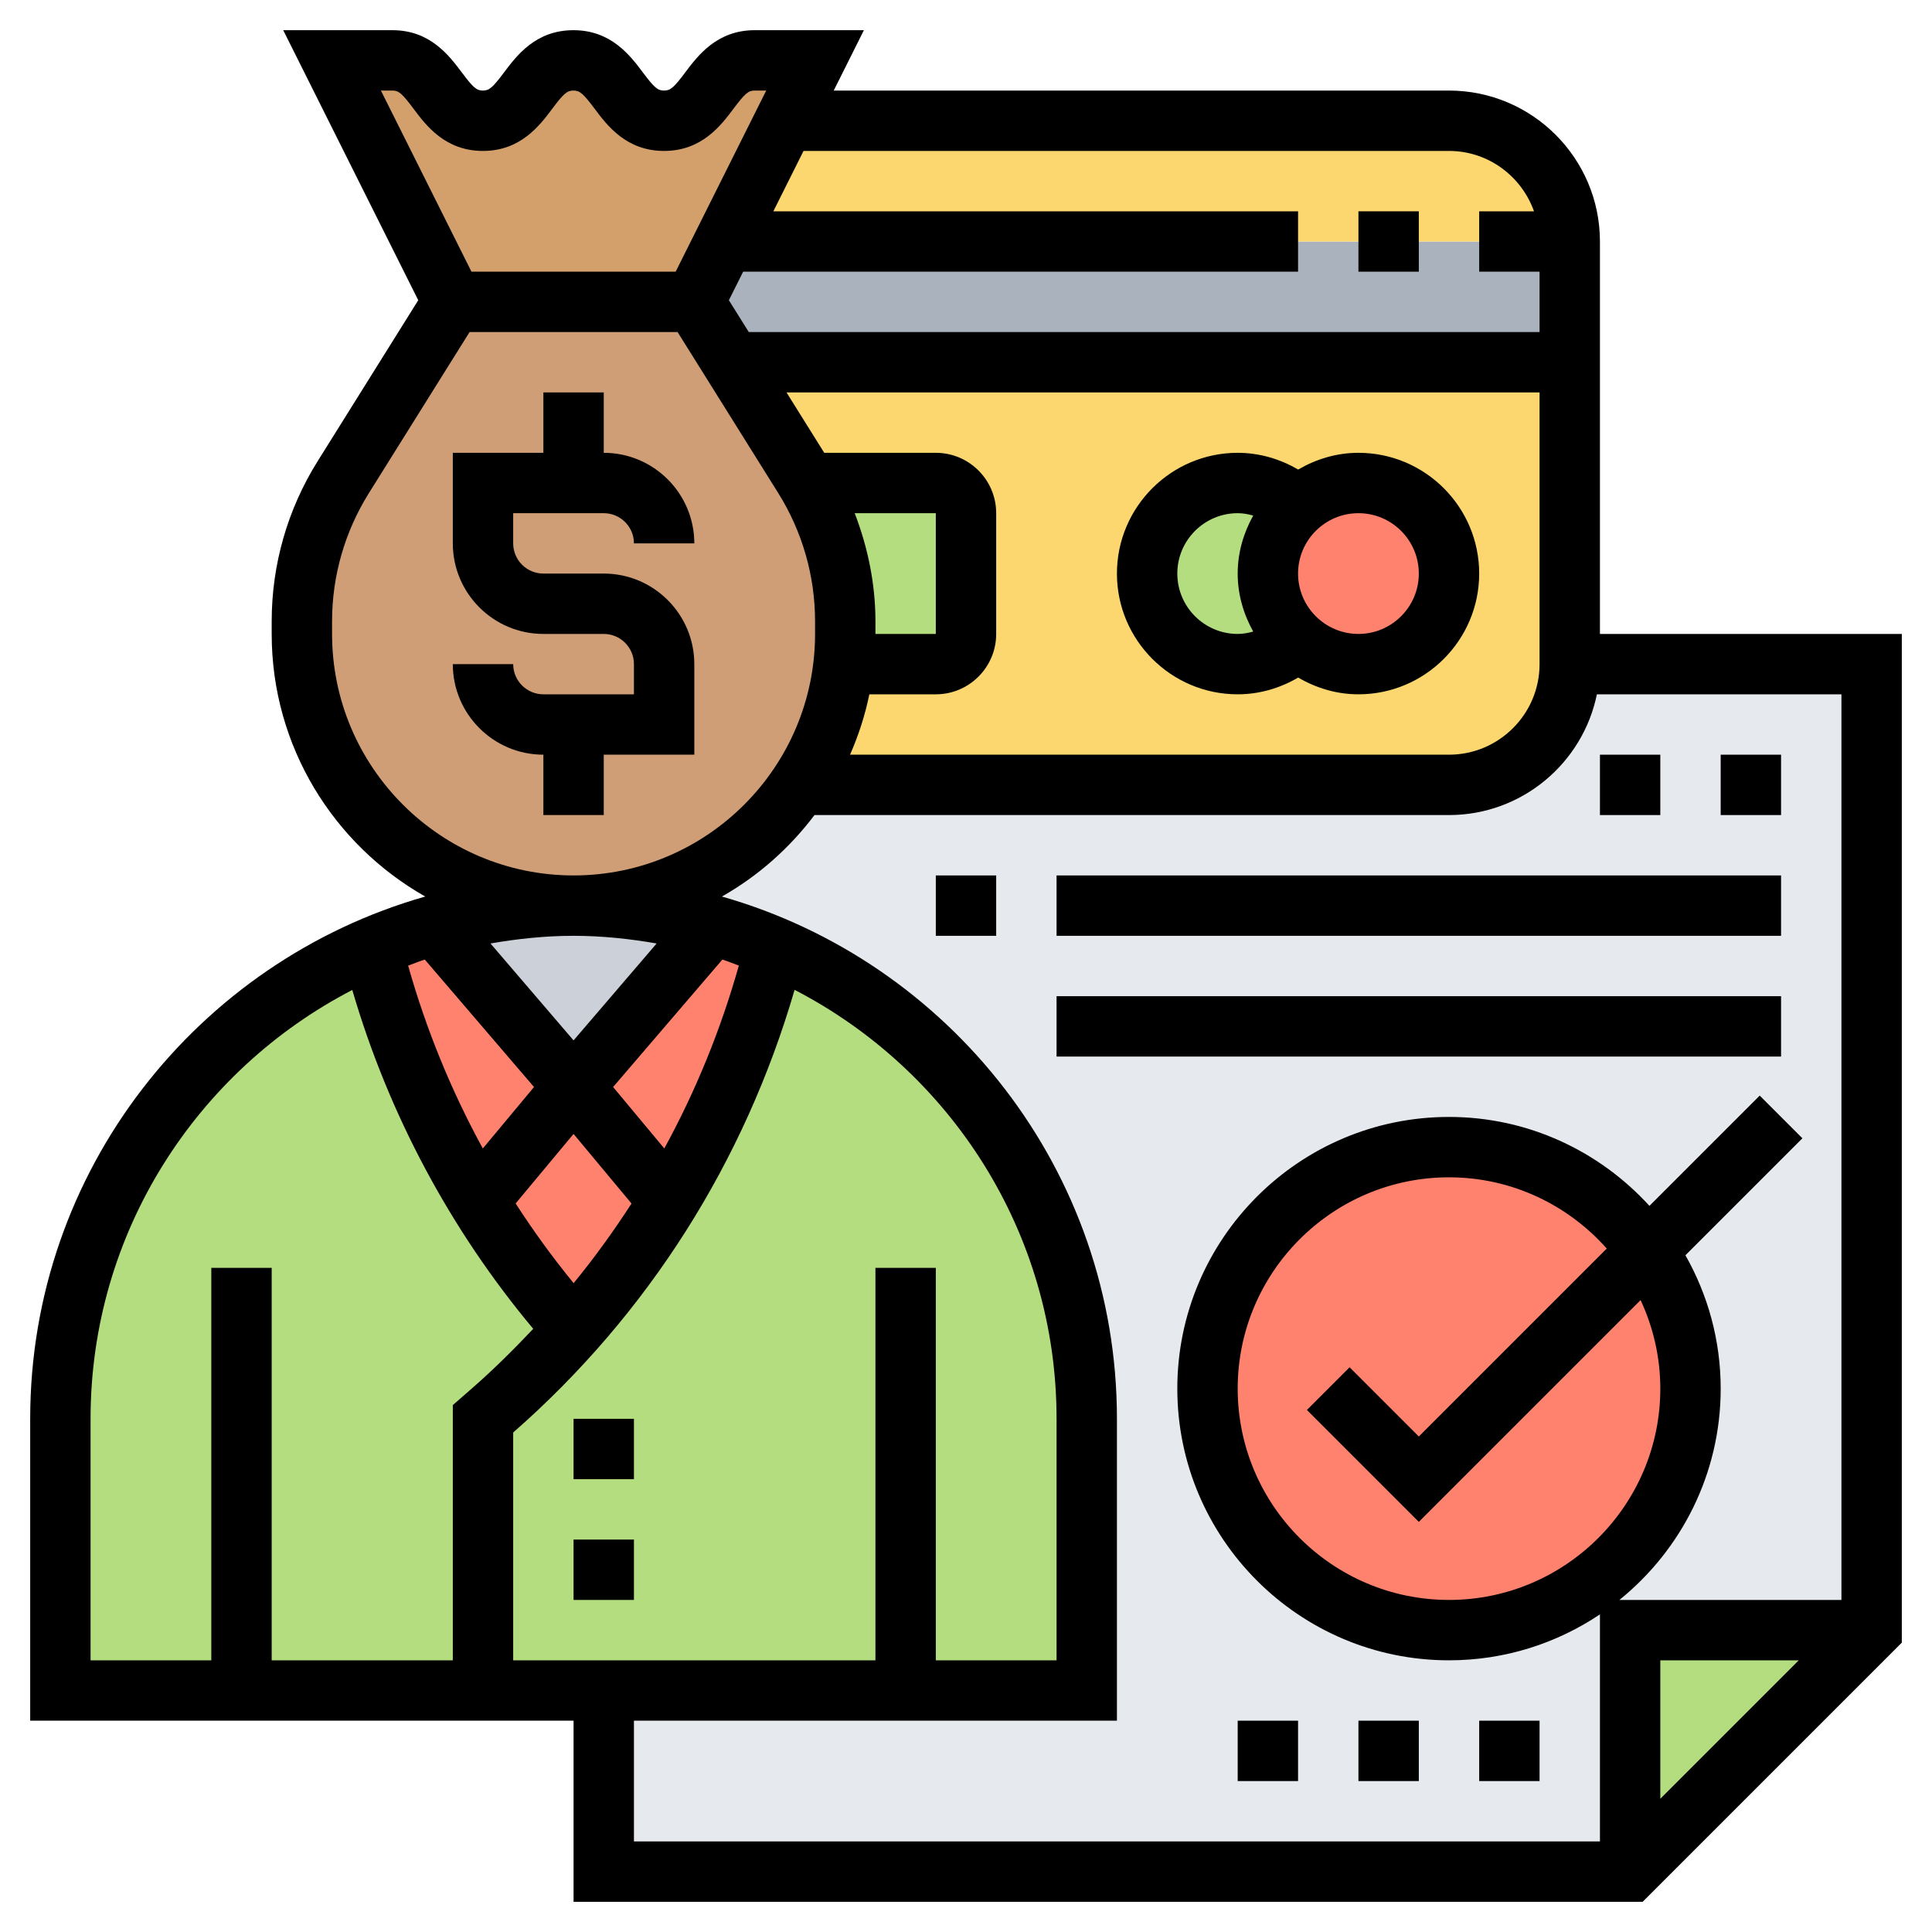 <svg id="Layer_5" enable-background="new 0 0 64 64" height="512" viewBox="0 0 64 64" width="512" xmlns="http://www.w3.org/2000/svg"><path d="m62 22v32h-8v8h-34v-6h10 6v-9c0-7.02-4.25-13.04-10.31-15.63-.68-.29-1.37-.54-2.09-.74-1.46-.41-3-.63-4.6-.63 2.48 0 4.74-1.01 6.36-2.64.42-.41.79-.87 1.12-1.36h21.52c2.21 0 4-1.79 4-4z" fill="#e6e9ed"/><path d="m62 54-8 8v-8z" fill="#b4dd7f"/><path d="m54.56 41.44c.91 1.29 1.44 2.86 1.44 4.56 0 4.42-3.58 8-8 8s-8-3.58-8-8 3.58-8 8-8c2.72 0 5.13 1.36 6.56 3.44z" fill="#ff826e"/><path d="m24.25 12-.25 14h24c2.21 0 4-1.79 4-4v-10z" fill="#fcd770"/><path d="m52 8v4h-27.75l-1.25-2 1-2h19 2 2 2z" fill="#aab2bd"/><path d="m52 8h-3-2-2-2-19l2-4h22c2.21 0 4 1.79 4 4z" fill="#fcd770"/><path d="m45 16c1.66 0 3 1.34 3 3s-1.34 3-3 3c-.77 0-1.47-.29-2-.78-.62-.53-1-1.33-1-2.22s.38-1.69 1-2.22c.53-.49 1.23-.78 2-.78z" fill="#ff826e"/><g fill="#b4dd7f"><path d="m43 16.78c-.62.53-1 1.33-1 2.22s.38 1.69 1 2.22c-.53.48-1.23.78-2 .78-1.66 0-3-1.34-3-3s1.34-3 3-3c.77 0 1.47.3 2 .78z"/><path d="m30 56h-10-4v-9l.33-.28c.95-.83 1.84-1.72 2.67-2.66 1.18-1.33 2.24-2.76 3.16-4.27 1.59-2.6 2.79-5.43 3.53-8.42 6.06 2.59 10.31 8.61 10.31 15.63v9z"/><path d="m32 17v4c0 .55-.45 1-1 1h-3.06c.04-.33.06-.66.06-1v-.42c0-1.62-.43-3.2-1.26-4.58h4.26c.55 0 1 .45 1 1z"/></g><path d="m28 20.58v.42c0 .34-.02.67-.06 1-.16 1.47-.68 2.83-1.46 4-.33.49-.7.95-1.12 1.36-1.62 1.63-3.88 2.64-6.36 2.64-4.97 0-9-4.03-9-9v-.42c0-1.69.47-3.34 1.37-4.77l3.63-5.81h8l1.25 2 2.38 3.81c.04.06.08.12.11.19.83 1.38 1.26 2.96 1.26 4.58z" fill="#cf9e76"/><path d="m27 2-1 2-2 4-1 2h-8l-4-8h2c1.5 0 1.5 2 3 2s1.5-2 2.99-2c1.51 0 1.51 2 3.01 2s1.5-2 3-2z" fill="#d3a06c"/><path d="m23.6 30.63c.72.2 1.41.45 2.09.74-.74 2.99-1.94 5.82-3.53 8.42l-3.16-3.79z" fill="#ff826e"/><path d="m23.6 30.63-4.6 5.37-4.6-5.37c1.46-.41 3-.63 4.6-.63s3.14.22 4.6.63z" fill="#ccd1d9"/><path d="m19 36 3.16 3.79c-.92 1.51-1.98 2.94-3.16 4.27-1.18-1.33-2.24-2.76-3.16-4.27z" fill="#ff826e"/><path d="m14.4 30.63 4.6 5.37-3.16 3.79c-1.6-2.6-2.79-5.44-3.53-8.42.68-.29 1.37-.54 2.09-.74z" fill="#ff826e"/><path d="m8 56h-6v-9c0-4.7 1.9-8.94 4.98-12.02 1.52-1.52 3.33-2.76 5.33-3.61.74 2.98 1.93 5.82 3.53 8.42.92 1.51 1.98 2.94 3.16 4.27-.83.94-1.72 1.83-2.67 2.66l-.33.28v9z" fill="#b4dd7f"/><path d="m20 17c.552 0 1 .449 1 1h2c0-1.654-1.346-3-3-3v-2h-2v2h-3v3c0 1.654 1.346 3 3 3h2c.552 0 1 .449 1 1v1h-3c-.552 0-1-.449-1-1h-2c0 1.654 1.346 3 3 3v2h2v-2h3v-3c0-1.654-1.346-3-3-3h-2c-.552 0-1-.449-1-1v-1z"/><path d="m19 51h2v2h-2z"/><path d="m19 47h2v2h-2z"/><path d="m45 15c-.731 0-1.407.211-1.997.555-.608-.357-1.296-.555-2.003-.555-2.206 0-4 1.794-4 4s1.794 4 4 4c.707 0 1.395-.198 2.003-.555.59.344 1.266.555 1.997.555 2.206 0 4-1.794 4-4s-1.794-4-4-4zm-6 4c0-1.103.897-2 2-2 .175 0 .346.032.514.079-.318.572-.514 1.221-.514 1.921s.196 1.349.514 1.921c-.168.047-.339.079-.514.079-1.103 0-2-.897-2-2zm6 2c-1.103 0-2-.897-2-2s.897-2 2-2 2 .897 2 2-.897 2-2 2z"/><path d="m45 7h2v2h-2z"/><path d="m53 25h2v2h-2z"/><path d="m57 25h2v2h-2z"/><path d="m31 29h2v2h-2z"/><path d="m35 29h24v2h-24z"/><path d="m35 33h24v2h-24z"/><path d="m49 57h2v2h-2z"/><path d="m45 57h2v2h-2z"/><path d="m41 57h2v2h-2z"/><path d="m53 21v-13c0-2.757-2.243-5-5-5h-20.382l1-2h-3.618c-1.25 0-1.882.842-2.301 1.399-.379.506-.49.601-.702.601-.211 0-.322-.095-.701-.6-.418-.558-1.051-1.4-2.301-1.4s-1.881.843-2.299 1.4c-.379.505-.489.6-.699.6s-.32-.095-.699-.6c-.417-.557-1.049-1.4-2.298-1.4h-3.618l4.473 8.945-3.334 5.335c-.996 1.592-1.521 3.424-1.521 5.301v.419c0 3.728 2.054 6.98 5.086 8.699-7.541 2.146-13.086 9.081-13.086 17.301v10h18v6h35.414l8.586-8.586v-33.414zm-24.687-4h2.687v4h-2v-.419c0-1.234-.249-2.442-.687-3.581zm.485 6h2.202c1.103 0 2-.897 2-2v-4c0-1.103-.897-2-2-2h-3.696l-1.25-2h24.946v9c0 1.654-1.346 3-3 3h-19.841c.279-.636.497-1.304.639-2zm19.202-18c1.302 0 2.402.839 2.816 2h-1.816v2h2v2h-26.196l-.659-1.055.473-.945h18.382v-2h-17.382l1-2zm-35-2c.209 0 .32.095.697.6.418.558 1.05 1.4 2.3 1.4s1.881-.843 2.299-1.4c.379-.505.489-.6.699-.6.211 0 .322.095.701.6.418.558 1.051 1.4 2.301 1.4 1.251 0 1.883-.842 2.302-1.4.379-.505.49-.6.701-.6h.382l-3 6h-6.764l-3-6zm-2 18v-.419c0-1.501.421-2.967 1.216-4.24l3.339-5.341h6.891l3.339 5.341c.794 1.273 1.215 2.739 1.215 4.24v.419c0 4.411-3.589 8-8 8s-8-3.589-8-8zm18 21v13h-12v-7.546c4.475-3.921 7.666-8.976 9.322-14.664 5.146 2.663 8.678 8.027 8.678 14.21v8h-4v-13zm-10-11c.94 0 1.856.098 2.752.254l-2.752 3.21-2.752-3.21c.896-.156 1.812-.254 2.752-.254zm-1.31 5.009-1.696 2.036c-1.049-1.918-1.88-3.952-2.474-6.057.184-.067.364-.141.551-.202zm1.31 1.554 1.92 2.305c-.59.912-1.226 1.795-1.918 2.638-.69-.843-1.33-1.725-1.921-2.64zm3.006.481-1.696-2.035 3.62-4.223c.185.06.363.133.545.2-.599 2.123-1.426 4.15-2.469 6.058zm-19.006 8.956c0-6.18 3.528-11.542 8.67-14.206 1.199 4.104 3.25 7.945 5.994 11.225-.636.673-1.293 1.328-1.997 1.944l-.667.583v8.454h-6v-13h-2v13h-4zm18 10h16v-10c0-8.22-5.545-15.155-13.086-17.301 1.2-.68 2.241-1.603 3.067-2.699h21.019c2.414 0 4.434-1.721 4.899-4h8.101v30h-7.355c2.043-1.651 3.355-4.174 3.355-7 0-1.606-.428-3.112-1.168-4.418l3.875-3.875-1.414-1.414-3.653 3.653c-1.647-1.805-4.01-2.946-6.64-2.946-4.963 0-9 4.037-9 9s4.037 9 9 9c1.849 0 3.569-.562 5-1.522v7.522h-32zm26-6.586 7.347-7.347c.415.894.653 1.885.653 2.933 0 3.859-3.141 7-7 7s-7-3.141-7-7 3.141-7 7-7c2.079 0 3.943.916 5.226 2.36l-6.226 6.226-2.293-2.293-1.414 1.414zm12.586 4.586-4.586 4.586v-4.586z"/></svg>